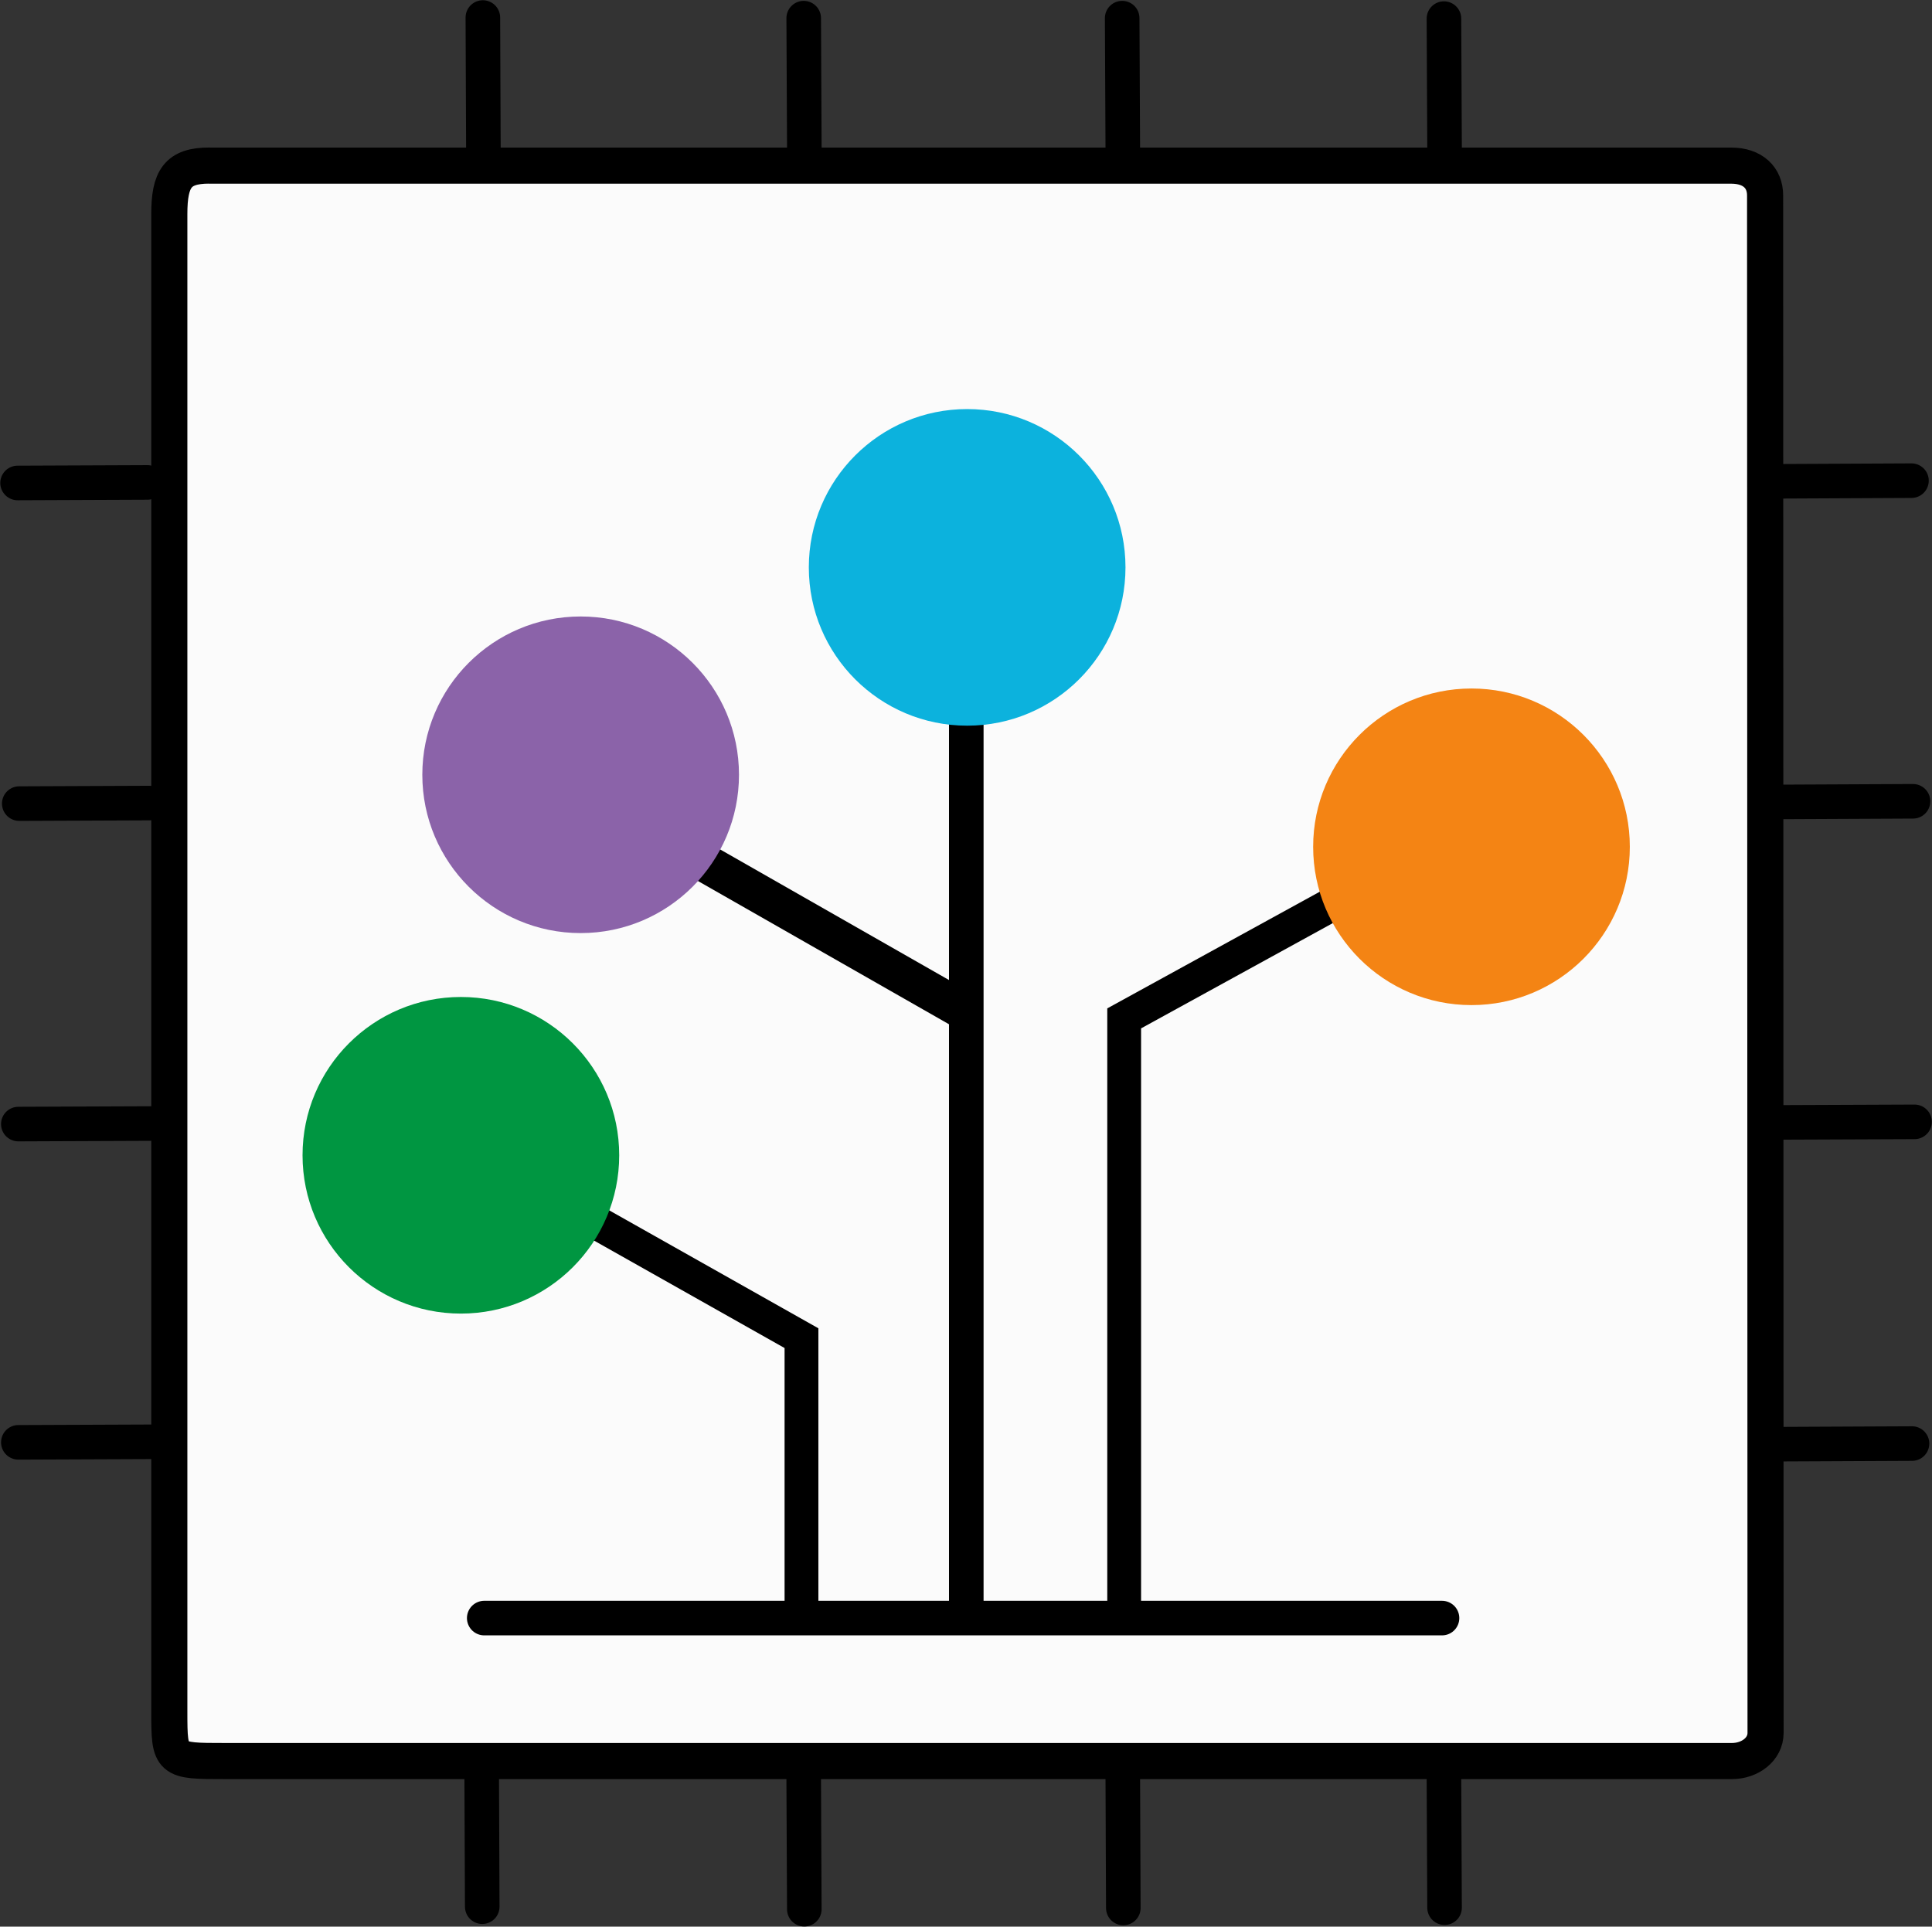 <?xml version="1.0" encoding="UTF-8" standalone="no"?>
<svg
   xmlns:dc="http://purl.org/dc/elements/1.1/"
   xmlns:cc="http://creativecommons.org/ns#"
   xmlns:rdf="http://www.w3.org/1999/02/22-rdf-syntax-ns#"
   xmlns:svg="http://www.w3.org/2000/svg"
   xmlns="http://www.w3.org/2000/svg"
   xmlns:sodipodi="http://sodipodi.sourceforge.net/DTD/sodipodi-0.dtd"
   xmlns:inkscape="http://www.inkscape.org/namespaces/inkscape"
   viewBox="0 0 251.46 250.81"
   version="1.1"
   id="svg24"
   sodipodi:docname="program-new.svg"
   inkscape:version="0.92.4 (5da689c313, 2019-01-14)">
  <rect x="0" y="0" width="251.46" height="250.81" fill="#333333" stroke="none"/>
  <defs
     id="defs28" />
  <sodipodi:namedview
     pagecolor="#ffffff"
     bordercolor="#666666"
     borderopacity="1"
     objecttolerance="10"
     gridtolerance="10"
     guidetolerance="10"
     inkscape:pageopacity="0"
     inkscape:pageshadow="2"
     inkscape:window-width="1661"
     inkscape:window-height="809"
     id="namedview26"
     showgrid="false"
     inkscape:zoom="0.94095133"
     inkscape:cx="125.73"
     inkscape:cy="125.405"
     inkscape:window-x="183"
     inkscape:window-y="114"
     inkscape:window-maximized="0"
     inkscape:current-layer="svg24" />
  <g
     id="g4591">
    <path
       d="m 27.237,21.563 h 198.1 c 2.8,0 4.4,1.57 4.4,3.87 l 0.06,200.16 c 0,2.13 -2.03,3.66 -4.38,3.66 H 29.267 c -7.14,0 -7.23,0 -7.23,-6.4 V 27.873 c 0,-4.6 1.08,-6.32 5.2,-6.32 z"
       id="path12"
       inkscape:connector-curvature="0"
       style="fill:#fbfbfb;stroke:#000000;stroke-width:4.7;stroke-linejoin:round;fill-opacity:1" />
    <path
       d="m 104.687,19.263 -0.08,-16.9 m -84.92,185.33 -17.3,0.07 m 246.47,0.16 -17.32,0.08 m 17.65,-41.96 -17.2,0.07 m 17,-41.8 -16.9,0.08 m 16.7,-41.82 -16.92,0.08 m -43.85,-43.33 -0.08,-16.9 m -41.8,16.84 -0.08,-16.9 m -83.14,17.28 -0.07,-17.36 m -43.66,60.52 -16.9,0.07 m 17.12,41.67 -16.9,0.07 m 17.08,41.65 -17.2,0.07 m 60.38,101.88 -0.07,-16.9 m 83.51,17.07 -0.07,-16.9 m 41.88,16.86 -0.08,-16.92 m -83.25,17.12 -0.08,-16.92 m -41.58,-20.98 h 124.66"
       id="path2"
       inkscape:connector-curvature="0"
       style="fill:none;stroke:#000000;stroke-width:4.5;stroke-linecap:round" />
    <path
       d="m 104.317,210.403 v -36.2 l -27.8,-15.68"
       id="path4"
       inkscape:connector-curvature="0"
       style="fill:none;stroke:#000000;stroke-width:4.4" />
    <path
       d="m 124.767,131.173 -33.36,-19.04"
       id="path6"
       inkscape:connector-curvature="0"
       style="fill:none;stroke:#000000;stroke-width:5" />
    <path
       d="M 125.767,209.243 V 93.413"
       id="path8"
       inkscape:connector-curvature="0"
       style="fill:none;stroke:#000000;stroke-width:4.5" />
    <path
       d="m 146.317,209.443 v -76.87 l 26.86,-14.75"
       id="path10"
       inkscape:connector-curvature="0"
       style="fill:none;stroke:#000000;stroke-width:4.4" />
    <circle
       cx="75.575"
       cy="100.861"
       r="20.608"
       id="circle14"
       style="fill:#8b63a9" />
    <circle
       cx="125.88"
       cy="73.86"
       r="20.608"
       id="circle16"
       style="fill:#0cb2dd" />
    <circle
       cx="191.522"
       cy="110.237"
       r="20.608"
       id="circle18"
       style="fill:#f48414" />
    <circle
       cx="59.985"
       cy="150.395"
       r="20.608"
       id="circle20"
       style="fill:#009641" />
  </g>
</svg>
